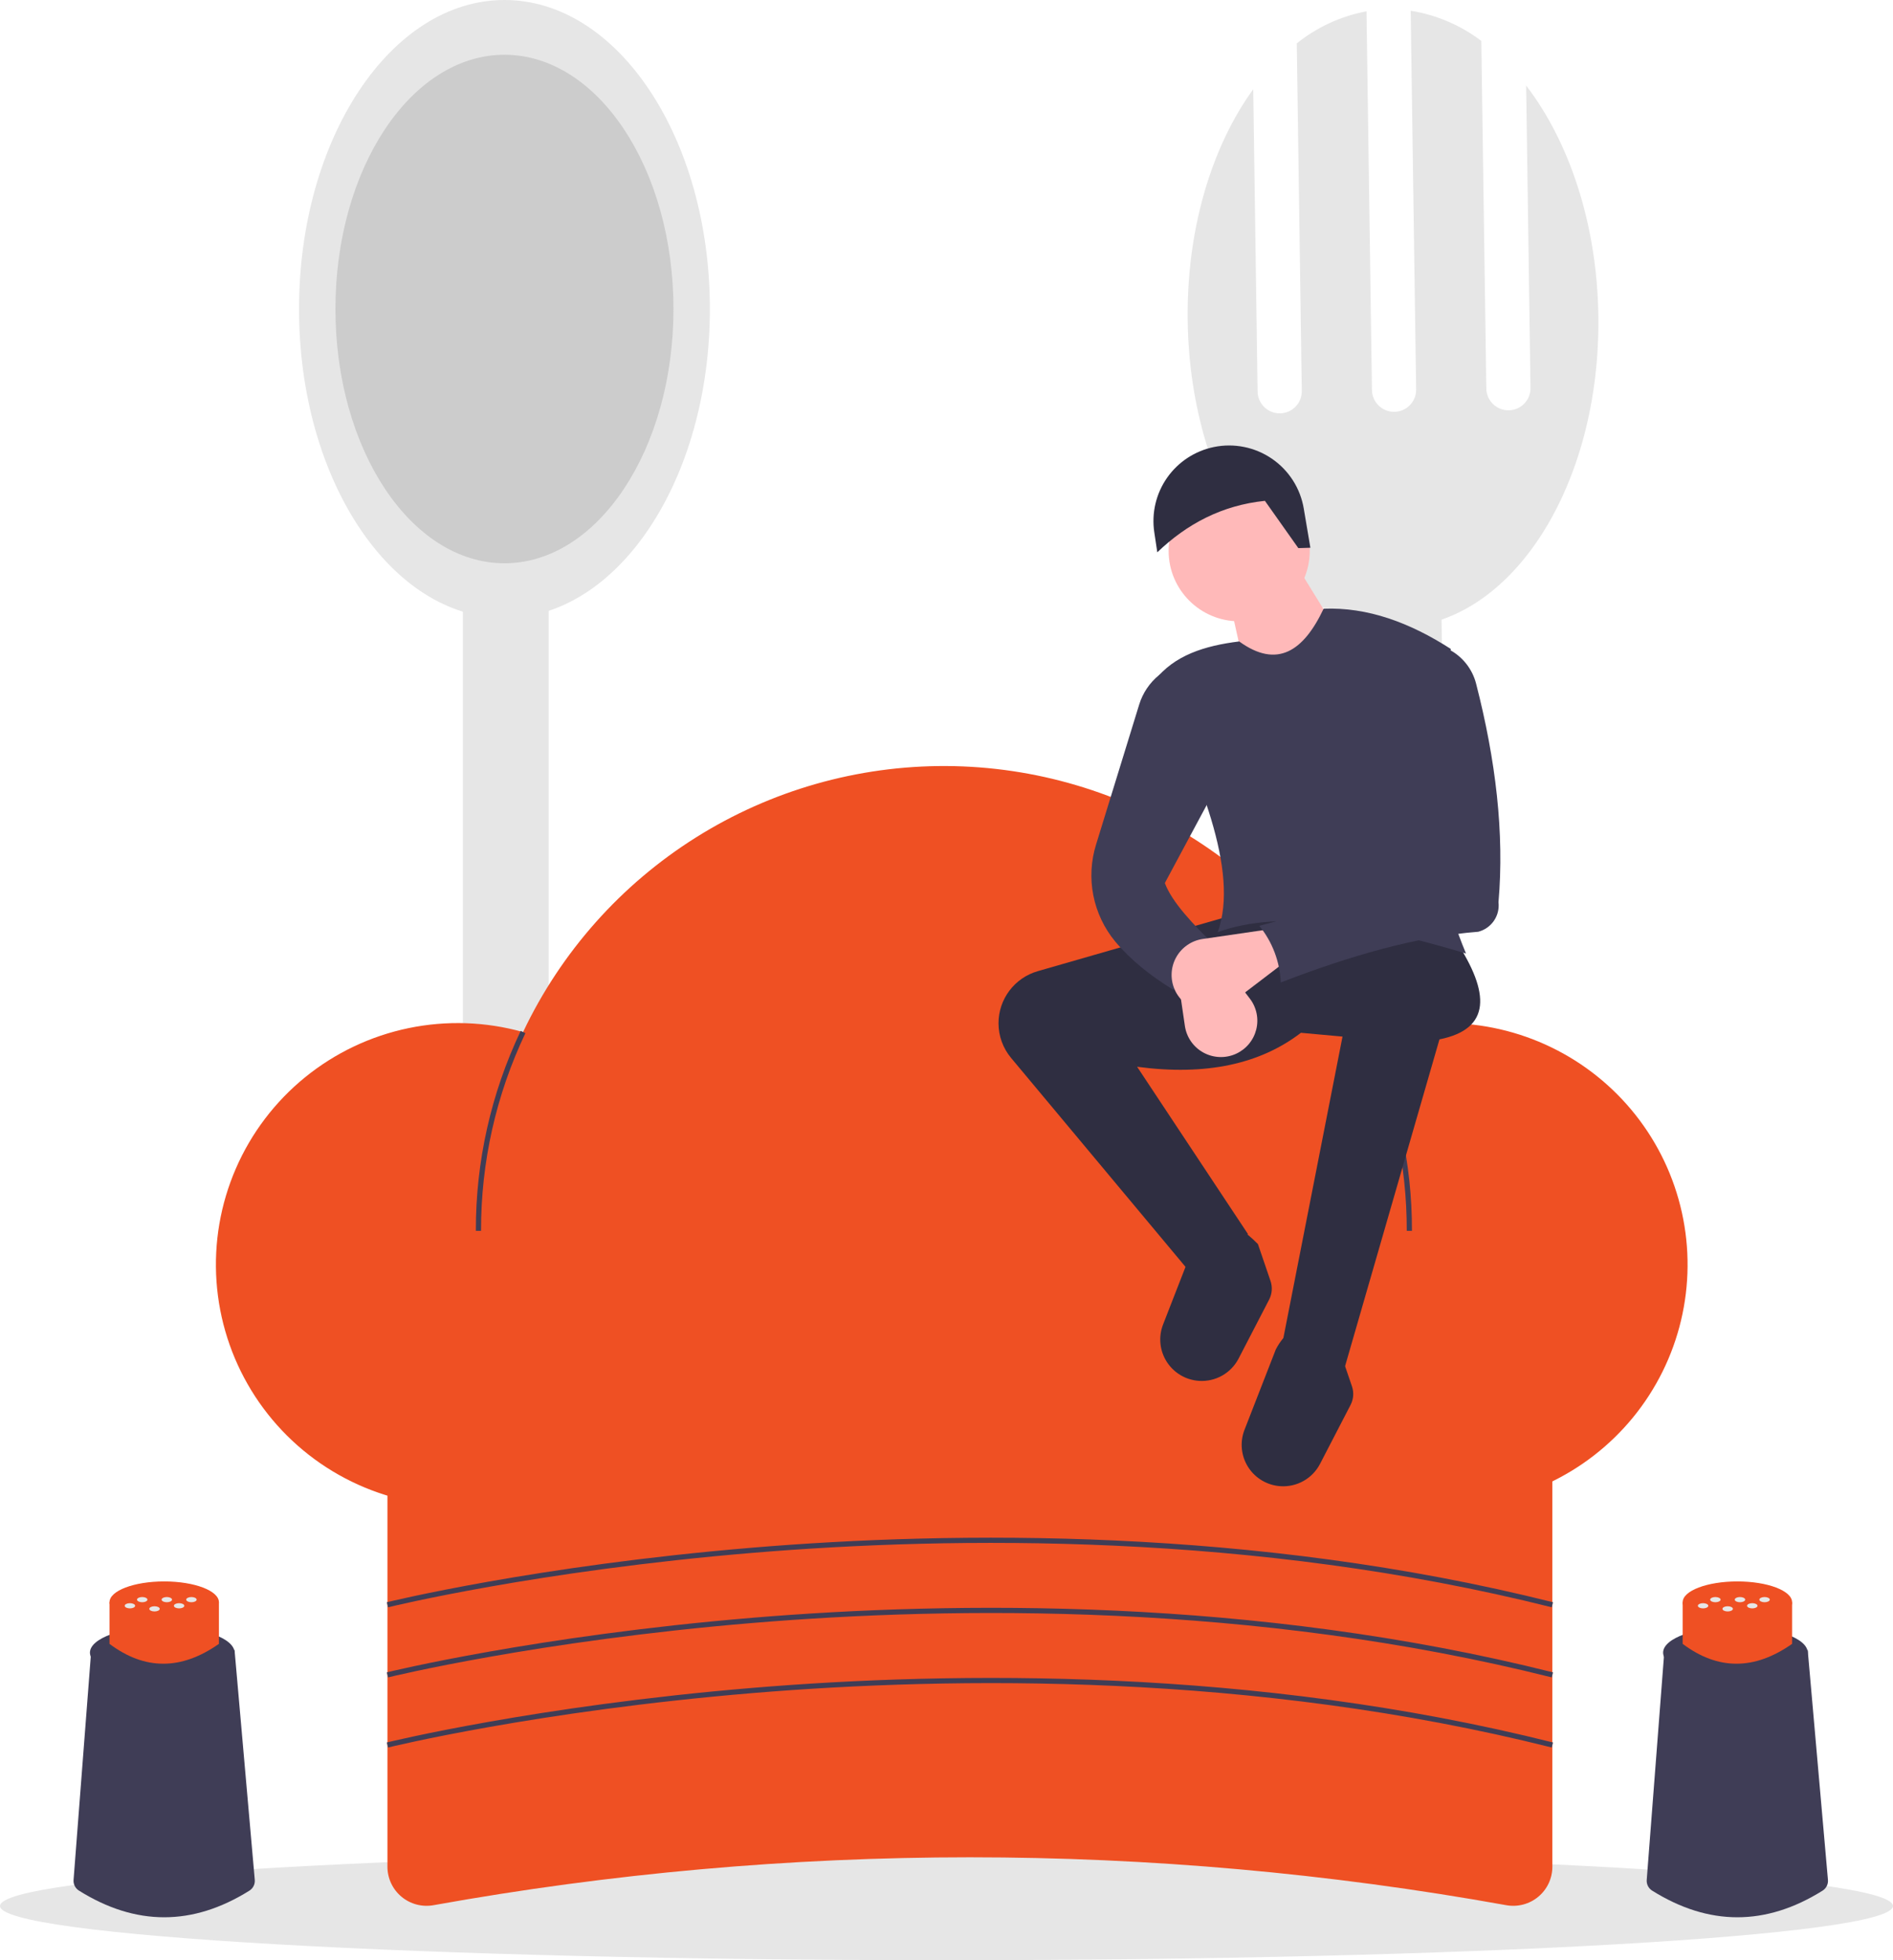 <svg width="308" height="319" viewBox="0 0 308 319" fill="none" xmlns="http://www.w3.org/2000/svg">
<g id="cooking 1" clip-path="url(#clip0_1_48)">
<g id="fork">
<path id="Vector" d="M234.357 87.637L220.402 87.823L223.592 309.311L237.547 309.125L234.357 87.637Z" fill="#E6E6E6"/>
<path id="Vector_2" d="M248.311 13.927L249.02 63.133C249.034 64.086 248.668 65.004 248.004 65.687C247.339 66.37 246.43 66.761 245.477 66.773C244.524 66.786 243.604 66.42 242.92 65.755C242.236 65.09 241.844 64.181 241.831 63.228L241.016 6.661C237.649 4.102 233.701 2.414 229.525 1.748L230.413 63.381C230.426 64.333 230.06 65.252 229.396 65.934C228.732 66.617 227.823 67.008 226.87 67.02C225.917 67.033 224.997 66.667 224.313 66.002C223.63 65.338 223.238 64.429 223.224 63.477L222.336 1.843C218.181 2.621 214.283 4.413 210.991 7.061L211.806 63.629C211.819 64.581 211.453 65.5 210.789 66.183C210.124 66.865 209.216 67.256 208.263 67.268C207.31 67.281 206.39 66.915 205.706 66.25C205.022 65.586 204.63 64.677 204.616 63.724L203.908 14.519C197.166 23.823 193.027 37.303 193.242 52.25C193.642 80.03 208.924 102.35 227.375 102.104C245.826 101.859 260.459 79.139 260.059 51.359C259.844 36.412 255.319 23.048 248.311 13.927Z" fill="#E6E6E6"/>
</g>
<g id="spoon">
<path id="Vector_3" d="M89.269 86.207H75.308V307.639H89.269V86.207Z" fill="#E6E6E6"/>
<path id="Vector_4" d="M82.077 100.574C100.536 100.574 115.5 78.06 115.5 50.287C115.5 22.514 100.536 0 82.077 0C63.618 0 48.654 22.514 48.654 50.287C48.654 78.06 63.618 100.574 82.077 100.574Z" fill="#E6E6E6"/>
<path id="Vector_5" d="M82.077 91.663C97.265 91.663 109.577 73.138 109.577 50.287C109.577 27.436 97.265 8.912 82.077 8.912C66.889 8.912 54.577 27.436 54.577 50.287C54.577 73.138 66.889 91.663 82.077 91.663Z" fill="#CCCCCC"/>
</g>
<path id="Vector_6" d="M154 319C239.052 319 308 315.049 308 310.174C308 305.3 239.052 301.349 154 301.349C68.948 301.349 0 305.3 0 310.174C0 315.049 68.948 319 154 319Z" fill="#E6E6E6"/>
<path id="Vector_7" d="M245.075 310.045C187.362 299.654 128.254 299.654 70.54 310.045C69.624 310.211 68.682 310.173 67.781 309.936C66.88 309.699 66.042 309.267 65.327 308.67C64.611 308.074 64.036 307.329 63.64 306.486C63.245 305.643 63.039 304.724 63.038 303.794V224.813H252.577V303.794C252.576 304.724 252.37 305.643 251.975 306.486C251.58 307.329 251.004 308.074 250.288 308.67C249.573 309.267 248.735 309.699 247.834 309.936C246.934 310.173 245.992 310.211 245.075 310.045V310.045Z" fill="#EF5023"/>
<path id="Vector_8" d="M235.231 166.497C230.854 166.493 226.508 167.219 222.371 168.646C216.338 155.575 206.696 144.493 194.579 136.703C182.461 128.912 168.37 124.735 153.96 124.662C139.549 124.59 125.416 128.624 113.221 136.292C101.025 143.96 91.272 154.943 85.106 167.953C79.035 166.252 72.644 166.034 66.47 167.315C60.297 168.597 54.522 171.342 49.632 175.319C44.743 179.296 40.882 184.389 38.375 190.167C35.867 195.946 34.787 202.242 35.225 208.525C35.663 214.808 37.607 220.894 40.892 226.27C44.177 231.646 48.707 236.155 54.101 239.416C59.495 242.678 65.596 244.597 71.887 245.012C78.179 245.426 84.479 244.325 90.255 241.799C97.198 252.367 106.681 261.028 117.838 266.993C128.995 272.957 141.47 276.034 154.124 275.943C166.778 275.852 179.208 272.596 190.278 266.472C201.348 260.348 210.705 251.551 217.495 240.885C222.8 243.56 228.642 245 234.583 245.097C240.525 245.194 246.411 243.946 251.801 241.446C257.191 238.946 261.943 235.26 265.703 230.663C269.462 226.066 272.13 220.679 273.506 214.905C274.883 209.131 274.933 203.12 273.651 197.325C272.37 191.529 269.791 186.098 266.108 181.44C262.425 176.782 257.734 173.018 252.386 170.43C247.038 167.842 241.173 166.497 235.231 166.497V166.497Z" fill="#EF5023"/>
<path id="Vector_9" d="M78.269 200.303H77.423C77.394 189.051 79.887 177.935 84.72 167.771L85.485 168.133C80.706 178.184 78.24 189.176 78.269 200.303V200.303Z" fill="#3F3D56"/>
<path id="Vector_10" d="M229.731 200.303H228.885C228.911 189.433 226.558 178.688 221.991 168.821L222.76 168.466C227.378 178.445 229.757 189.31 229.731 200.303V200.303Z" fill="#3F3D56"/>
<path id="Vector_11" d="M63.141 261.565L62.936 260.745C63.175 260.686 87.222 254.787 122.463 251.859C154.99 249.158 203.985 248.506 252.68 260.745L252.474 261.565C203.897 249.357 155.01 250.005 122.551 252.7C87.373 255.621 63.379 261.506 63.141 261.565Z" fill="#3F3D56"/>
<path id="Vector_12" d="M63.141 272.975L62.936 272.154C63.175 272.095 87.222 266.196 122.463 263.269C154.99 260.568 203.985 259.916 252.68 272.155L252.474 272.974C203.897 260.766 155.01 261.416 122.551 264.11C87.373 267.031 63.379 272.916 63.141 272.975Z" fill="#3F3D56"/>
<path id="Vector_13" d="M63.141 284.384L62.936 283.564C63.175 283.505 87.222 277.606 122.463 274.679C154.99 271.977 203.985 271.326 252.68 283.565L252.474 284.384C203.897 272.176 155.01 272.825 122.551 275.52C87.373 278.44 63.379 284.325 63.141 284.384Z" fill="#3F3D56"/>
<path id="Vector_14" d="M218.844 222.343L208.592 218.862L218.434 168.69L211.668 168.075C205.07 173.131 196.285 175.113 185.014 173.604L203.057 200.841L193.857 207.327L164.509 172.166C163.186 170.581 162.462 168.583 162.462 166.52C162.462 164.607 163.084 162.746 164.236 161.218C165.388 159.689 167.006 158.576 168.846 158.047L200.186 149.03L236.886 153.126C242.434 161.575 242.651 167.451 234.205 169.146L218.844 222.343Z" fill="#2F2E41"/>
<path id="Vector_15" d="M208.351 241.861C207.292 241.794 206.263 241.479 205.348 240.94C204.434 240.401 203.659 239.655 203.088 238.761C202.516 237.867 202.164 236.851 202.059 235.796C201.954 234.74 202.1 233.675 202.485 232.687L207.582 219.597C210.17 214.699 213.723 215.312 217.918 219.597L219.969 225.604C220.138 226.099 220.205 226.622 220.166 227.144C220.127 227.665 219.983 228.173 219.742 228.637L214.775 238.229C214.173 239.392 213.245 240.355 212.104 241C210.963 241.645 209.66 241.944 208.351 241.861V241.861Z" fill="#2F2E41"/>
<path id="Vector_16" d="M195.103 224.72C194.043 224.653 193.014 224.338 192.1 223.799C191.185 223.26 190.411 222.514 189.839 221.62C189.268 220.726 188.915 219.71 188.81 218.655C188.706 217.599 188.852 216.534 189.237 215.546L194.333 202.456C196.922 197.558 200.475 198.171 204.67 202.456L206.72 208.463C206.889 208.958 206.956 209.481 206.917 210.002C206.878 210.524 206.734 211.031 206.494 211.496L201.526 221.088C200.924 222.251 199.996 223.214 198.856 223.859C197.715 224.504 196.411 224.803 195.103 224.72Z" fill="#2F2E41"/>
<path id="Vector_17" d="M201.622 101.11C207.963 101.11 213.103 95.976 213.103 89.642C213.103 83.309 207.963 78.174 201.622 78.174C195.28 78.174 190.14 83.309 190.14 89.642C190.14 95.976 195.28 101.11 201.622 101.11Z" fill="#FFB9B9"/>
<path id="Vector_18" d="M219.459 105.821L203.672 114.012L200.391 99.267L211.258 92.509L219.459 105.821Z" fill="#FFB9B9"/>
<path id="Vector_19" d="M238.526 155.174C222.773 150.421 208.48 147.959 198.136 151.692C201.701 141.674 195.121 126.375 187.885 110.735C191.007 106.659 195.985 105.08 201.622 104.387C207.789 108.86 212.089 105.989 215.358 99.062C222.489 98.777 229.36 101.299 236.066 105.616C230.824 122.386 231.767 138.9 238.526 155.174Z" fill="#3F3D56"/>
<path id="Vector_20" d="M197.931 154.15C195.444 155.614 193.148 158.081 190.96 161.113C187.263 158.852 184.01 156.279 181.447 153.217C179.653 151.047 178.43 148.464 177.888 145.702C177.346 142.94 177.504 140.087 178.346 137.401L185.352 114.657C185.934 112.768 187.064 111.094 188.6 109.847L189.525 109.097L198.751 126.504L189.525 143.706C190.695 146.839 194.143 150.458 197.931 154.15Z" fill="#3F3D56"/>
<path id="Vector_21" d="M201.107 171.491C200.27 171.872 199.356 172.053 198.438 172.02C197.519 171.987 196.621 171.742 195.813 171.302C195.006 170.863 194.313 170.242 193.787 169.488C193.262 168.735 192.919 167.87 192.786 166.961L191.261 156.534L196.592 153.667L203.357 162.513C203.898 163.22 204.272 164.039 204.452 164.91C204.632 165.781 204.613 166.681 204.396 167.543C204.18 168.406 203.772 169.209 203.203 169.892C202.633 170.575 201.917 171.122 201.107 171.491V171.491Z" fill="#FFB9B9"/>
<path id="Vector_22" d="M213.205 89.141L211.245 89.199L205.807 81.505C198.839 82.224 193.13 85.248 188.298 89.879L187.808 86.617C187.341 83.506 188.085 80.335 189.887 77.755C191.69 75.176 194.413 73.384 197.498 72.749H197.498C199.118 72.415 200.789 72.411 202.411 72.737C204.033 73.062 205.572 73.711 206.937 74.644C208.302 75.577 209.465 76.775 210.357 78.167C211.248 79.559 211.849 81.117 212.125 82.746L213.205 89.141Z" fill="#2F2E41"/>
<path id="Vector_23" d="M191.158 161.117C190.777 160.281 190.595 159.368 190.628 158.451C190.661 157.533 190.907 156.636 191.347 155.83C191.787 155.023 192.408 154.33 193.163 153.806C193.917 153.281 194.783 152.939 195.693 152.806L206.132 151.283L209.002 156.607L200.146 163.365C199.439 163.904 198.618 164.278 197.747 164.458C196.875 164.637 195.974 164.619 195.11 164.403C194.246 164.187 193.443 163.779 192.759 163.21C192.074 162.641 191.527 161.926 191.158 161.117V161.117Z" fill="#FFB9B9"/>
<path id="Vector_24" d="M240.515 151.632C230.583 152.402 219.739 155.496 208.387 159.884C208.246 156.518 207.024 153.287 204.902 150.668C215.212 147.956 224.568 144.773 230.325 139.815L226.84 113.602L234.426 105.001L235.734 105.683C236.821 106.247 237.777 107.033 238.54 107.99C239.303 108.947 239.856 110.053 240.163 111.237C243.366 123.682 244.789 135.605 243.811 146.826C243.937 147.89 243.673 148.963 243.067 149.847C242.461 150.731 241.554 151.365 240.515 151.632V151.632Z" fill="#3F3D56"/>
<path id="Vector_25" d="M40.567 307.686C31.33 313.457 22.094 313.454 12.857 307.679C12.564 307.499 12.327 307.242 12.17 306.937C12.013 306.632 11.943 306.29 11.968 305.948L14.85 268.523H38.162L41.454 305.935C41.483 306.28 41.415 306.626 41.258 306.935C41.102 307.245 40.862 307.504 40.567 307.686V307.686Z" fill="#3F3D56"/>
<path id="Vector_26" d="M26.398 273.18C32.895 273.18 38.162 271.285 38.162 268.947C38.162 266.609 32.895 264.713 26.398 264.713C19.902 264.713 14.635 266.609 14.635 268.947C14.635 271.285 19.902 273.18 26.398 273.18Z" fill="#3F3D56"/>
<path id="Vector_27" d="M35.619 267.518C29.489 271.825 23.555 271.825 17.817 267.518V260.744H35.619V267.518Z" fill="#EF5023"/>
<path id="Vector_28" d="M26.718 264.131C31.634 264.131 35.619 262.615 35.619 260.744C35.619 258.874 31.634 257.357 26.718 257.357C21.802 257.357 17.817 258.874 17.817 260.744C17.817 262.615 21.802 264.131 26.718 264.131Z" fill="#EF5023"/>
<path id="Vector_29" d="M27.142 260.744C27.61 260.744 27.989 260.555 27.989 260.321C27.989 260.087 27.61 259.897 27.142 259.897C26.673 259.897 26.294 260.087 26.294 260.321C26.294 260.555 26.673 260.744 27.142 260.744Z" fill="#E6E6E6"/>
<path id="Vector_30" d="M31.144 260.744C31.613 260.744 31.992 260.555 31.992 260.321C31.992 260.087 31.613 259.897 31.144 259.897C30.676 259.897 30.297 260.087 30.297 260.321C30.297 260.555 30.676 260.744 31.144 260.744Z" fill="#E6E6E6"/>
<path id="Vector_31" d="M29.143 261.744C29.611 261.744 29.991 261.554 29.991 261.32C29.991 261.086 29.611 260.897 29.143 260.897C28.675 260.897 28.295 261.086 28.295 261.32C28.295 261.554 28.675 261.744 29.143 261.744Z" fill="#E6E6E6"/>
<path id="Vector_32" d="M21.137 261.744C21.606 261.744 21.985 261.554 21.985 261.32C21.985 261.086 21.606 260.897 21.137 260.897C20.669 260.897 20.29 261.086 20.29 261.32C20.29 261.554 20.669 261.744 21.137 261.744Z" fill="#E6E6E6"/>
<path id="Vector_33" d="M23.139 260.744C23.607 260.744 23.986 260.555 23.986 260.321C23.986 260.087 23.607 259.897 23.139 259.897C22.671 259.897 22.291 260.087 22.291 260.321C22.291 260.555 22.671 260.744 23.139 260.744Z" fill="#E6E6E6"/>
<path id="Vector_34" d="M25.14 262.243C25.608 262.243 25.988 262.054 25.988 261.82C25.988 261.586 25.608 261.397 25.14 261.397C24.672 261.397 24.293 261.586 24.293 261.82C24.293 262.054 24.672 262.243 25.14 262.243Z" fill="#E6E6E6"/>
<path id="Vector_35" d="M296.529 307.686C287.292 313.457 278.055 313.454 268.818 307.679C268.526 307.499 268.288 307.242 268.132 306.937C267.975 306.632 267.905 306.29 267.929 305.948L270.811 268.523H294.123L297.416 305.935C297.444 306.28 297.377 306.626 297.22 306.935C297.063 307.245 296.824 307.504 296.529 307.686V307.686Z" fill="#3F3D56"/>
<path id="Vector_36" d="M282.36 273.18C288.857 273.18 294.123 271.285 294.123 268.947C294.123 266.609 288.857 264.713 282.36 264.713C275.863 264.713 270.596 266.609 270.596 268.947C270.596 271.285 275.863 273.18 282.36 273.18Z" fill="#3F3D56"/>
<path id="Vector_37" d="M291.58 267.518C285.45 271.825 279.517 271.825 273.778 267.518V260.744H291.58V267.518Z" fill="#EF5023"/>
<path id="Vector_38" d="M282.679 264.131C287.595 264.131 291.58 262.615 291.58 260.744C291.58 258.874 287.595 257.357 282.679 257.357C277.763 257.357 273.778 258.874 273.778 260.744C273.778 262.615 277.763 264.131 282.679 264.131Z" fill="#EF5023"/>
<path id="Vector_39" d="M283.103 260.744C283.571 260.744 283.951 260.555 283.951 260.321C283.951 260.087 283.571 259.897 283.103 259.897C282.635 259.897 282.255 260.087 282.255 260.321C282.255 260.555 282.635 260.744 283.103 260.744Z" fill="#E6E6E6"/>
<path id="Vector_40" d="M287.106 260.744C287.574 260.744 287.954 260.555 287.954 260.321C287.954 260.087 287.574 259.897 287.106 259.897C286.638 259.897 286.258 260.087 286.258 260.321C286.258 260.555 286.638 260.744 287.106 260.744Z" fill="#E6E6E6"/>
<path id="Vector_41" d="M285.105 261.744C285.573 261.744 285.952 261.554 285.952 261.32C285.952 261.086 285.573 260.897 285.105 260.897C284.636 260.897 284.257 261.086 284.257 261.32C284.257 261.554 284.636 261.744 285.105 261.744Z" fill="#E6E6E6"/>
<path id="Vector_42" d="M277.099 261.744C277.567 261.744 277.947 261.554 277.947 261.32C277.947 261.086 277.567 260.897 277.099 260.897C276.631 260.897 276.251 261.086 276.251 261.32C276.251 261.554 276.631 261.744 277.099 261.744Z" fill="#E6E6E6"/>
<path id="Vector_43" d="M279.1 260.744C279.569 260.744 279.948 260.555 279.948 260.321C279.948 260.087 279.569 259.897 279.1 259.897C278.632 259.897 278.253 260.087 278.253 260.321C278.253 260.555 278.632 260.744 279.1 260.744Z" fill="#E6E6E6"/>
<path id="Vector_44" d="M281.102 262.243C281.57 262.243 281.949 262.054 281.949 261.82C281.949 261.586 281.57 261.397 281.102 261.397C280.634 261.397 280.254 261.586 280.254 261.82C280.254 262.054 280.634 262.243 281.102 262.243Z" fill="#E6E6E6"/>
</g>
<defs>
<clipPath id="clip0_1_48">
<rect width="308" height="319" fill="white"/>
</clipPath>
</defs>
</svg>

